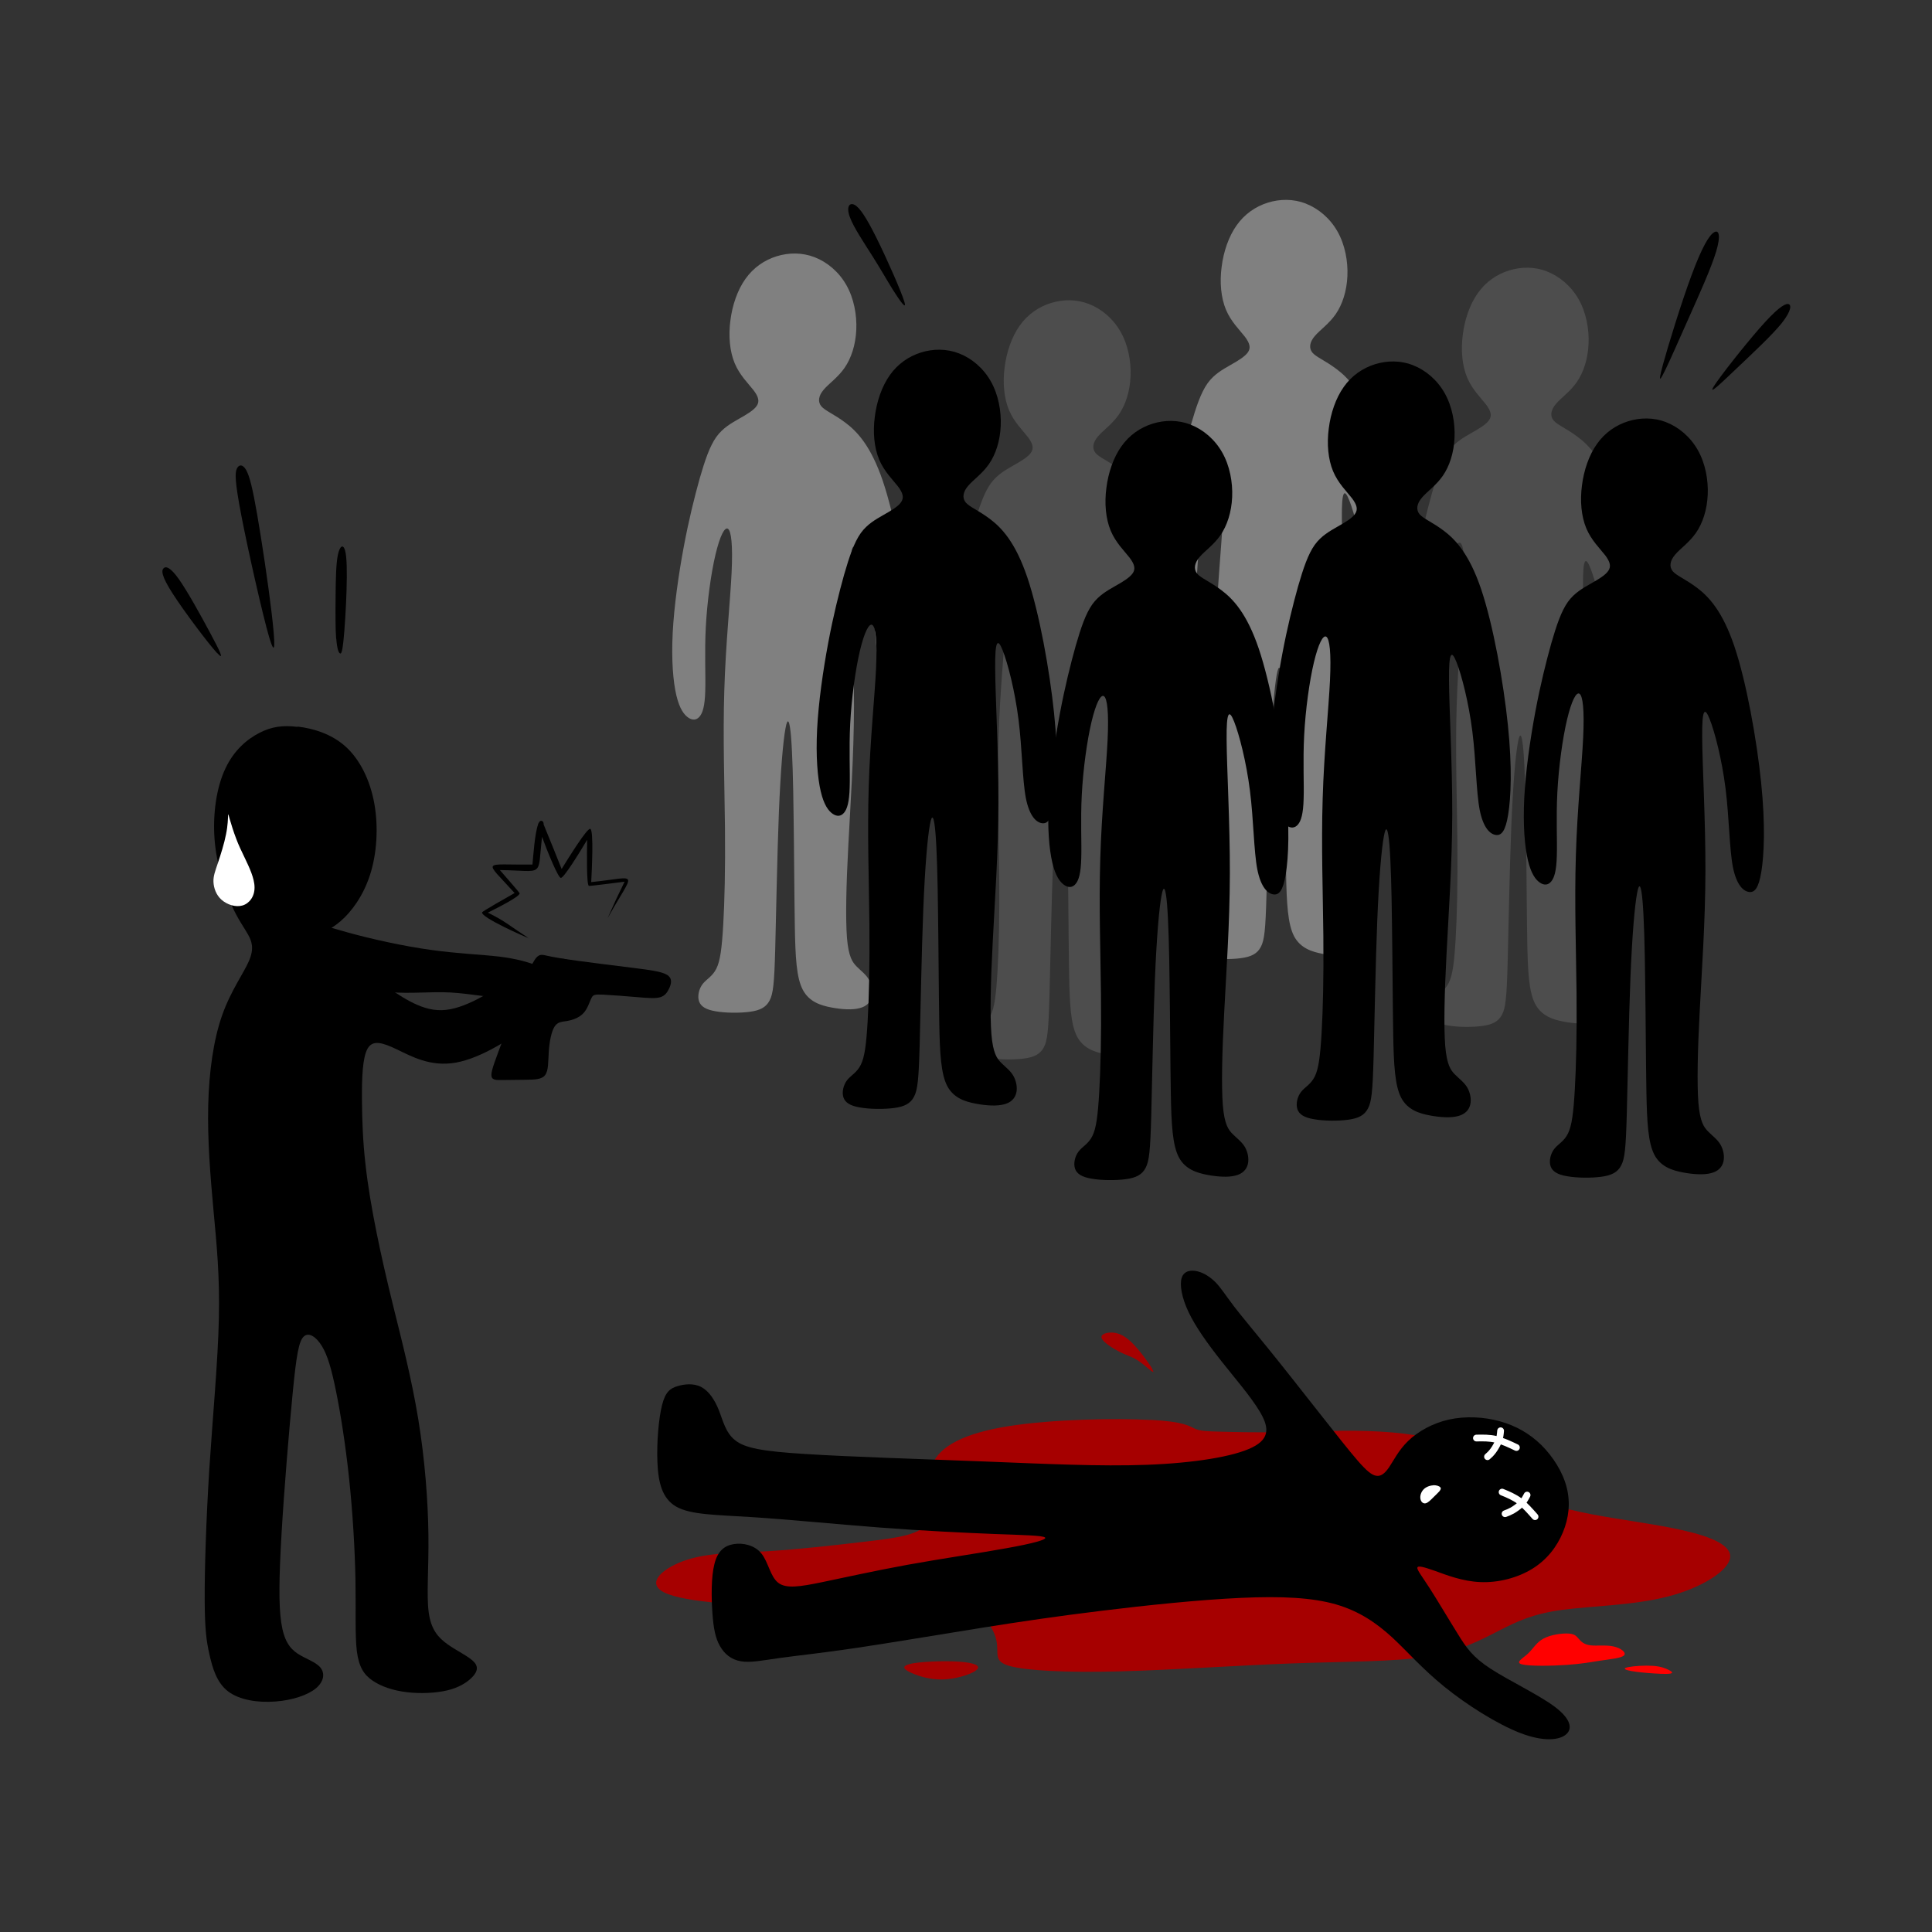 <?xml version="1.0" encoding="UTF-8"?>
<!DOCTYPE svg PUBLIC "-//W3C//DTD SVG 1.1//EN" "http://www.w3.org/Graphics/SVG/1.1/DTD/svg11.dtd">
<!-- Creator: CorelDRAW 2017 -->
<svg xmlns="http://www.w3.org/2000/svg" xml:space="preserve" width="143mm" height="143mm" version="1.1" style="shape-rendering:geometricPrecision; text-rendering:geometricPrecision; image-rendering:optimizeQuality; fill-rule:evenodd; clip-rule:evenodd"
viewBox="0 0 14300 14300"
 xmlns:xlink="http://www.w3.org/1999/xlink">
 <rect x="0" y="0" width="14300" height="14300" fill="#333333" stroke="none"/>
 <defs>
  <style type="text/css">
   <![CDATA[
    .str0 {stroke:white;stroke-width:50;stroke-linecap:round;stroke-linejoin:round}
    .fil5 {fill:none}
    .fil8 {fill:black}
    .fil4 {fill:black}
    .fil2 {fill:black}
    .fil0 {fill:#4D4D4D}
    .fil1 {fill:gray}
    .fil3 {fill:#A60000}
    .fil7 {fill:red}
    .fil6 {fill:white}
    .fil9 {fill:white}
   ]]>
  </style>
 </defs>
 <g id="Слой_x0020_1">
  <path class="fil0" d="M11450 2009c93,36 180,109 235,207 55,97 78,219 73,330 -5,111 -37,210 -87,282 -50,72 -116,116 -154,161 -38,44 -46,89 -18,123 29,34 94,58 179,122 85,64 188,170 277,433 89,264 165,686 198,1006 33,320 22,538 2,662 -20,125 -51,157 -92,151 -41,-6 -92,-50 -119,-186 -26,-136 -27,-364 -54,-579 -27,-216 -80,-419 -117,-513 -37,-94 -58,-79 -56,131 1,210 25,615 24,994 -1,379 -27,730 -42,1029 -16,298 -21,543 -10,685 12,142 41,181 73,213 32,32 67,57 90,95 22,38 32,88 22,128 -10,40 -39,71 -91,84 -52,14 -128,10 -208,-5 -80,-15 -165,-42 -212,-131 -47,-89 -55,-240 -59,-473 -4,-233 -5,-550 -9,-811 -3,-262 -9,-469 -19,-589 -10,-120 -25,-152 -41,-62 -17,90 -36,302 -49,624 -13,322 -20,753 -27,1008 -7,255 -15,333 -42,383 -26,50 -71,73 -147,83 -75,10 -182,9 -253,-4 -72,-12 -109,-36 -122,-74 -13,-38 -1,-92 27,-128 28,-36 72,-55 101,-113 29,-57 41,-153 51,-323 10,-170 16,-413 13,-719 -3,-306 -16,-673 -5,-1016 10,-343 44,-663 54,-872 10,-210 -3,-310 -27,-326 -24,-16 -59,52 -92,190 -33,139 -62,348 -72,539 -10,190 0,361 -4,472 -3,111 -19,162 -42,189 -23,27 -52,29 -83,8 -31,-21 -65,-64 -89,-166 -24,-102 -37,-261 -27,-460 10,-199 44,-436 82,-639 38,-203 80,-370 118,-506 39,-135 74,-238 123,-307 49,-68 112,-102 169,-135 57,-32 109,-63 130,-95 22,-32 14,-66 -23,-115 -37,-48 -103,-111 -140,-200 -37,-89 -47,-203 -32,-316 14,-113 52,-225 111,-308 59,-84 141,-140 231,-168 90,-28 189,-29 282,7z"/>
  <path class="fil1" d="M9665 1507c93,36 180,109 235,207 55,97 78,219 73,330 -5,111 -37,210 -87,282 -50,72 -116,116 -154,161 -38,44 -46,89 -18,123 29,34 94,58 179,122 85,64 188,170 277,433 89,264 165,686 198,1006 33,320 22,538 2,662 -20,125 -51,157 -92,151 -41,-6 -92,-50 -119,-186 -26,-136 -27,-364 -54,-579 -27,-216 -80,-419 -117,-513 -37,-94 -58,-79 -56,131 1,210 25,615 24,994 -1,379 -27,730 -42,1029 -16,298 -21,543 -10,685 12,142 41,181 73,213 32,32 67,57 90,95 22,38 32,88 22,128 -10,40 -39,71 -91,84 -52,14 -128,10 -208,-5 -80,-15 -165,-42 -212,-131 -46,-89 -55,-240 -59,-473 -4,-233 -5,-550 -9,-811 -3,-262 -9,-469 -19,-589 -10,-120 -25,-152 -41,-62 -17,90 -36,302 -49,624 -13,322 -20,753 -27,1008 -7,255 -15,333 -42,383 -26,50 -71,73 -147,83 -75,10 -182,9 -253,-4 -72,-12 -109,-36 -122,-74 -13,-38 -1,-92 27,-128 28,-36 72,-55 101,-113 29,-57 41,-153 51,-323 10,-170 16,-413 13,-719 -3,-306 -16,-673 -5,-1016 10,-343 44,-663 54,-872 10,-210 -3,-310 -27,-326 -24,-16 -59,52 -92,190 -33,139 -62,348 -72,539 -10,190 0,361 -4,472 -3,111 -19,162 -42,189 -23,27 -52,29 -83,8 -31,-21 -65,-64 -89,-166 -24,-102 -37,-261 -27,-460 10,-199 44,-436 82,-639 38,-203 80,-370 118,-506 39,-135 74,-238 123,-307 49,-68 112,-102 169,-135 57,-32 108,-63 130,-95 22,-32 14,-66 -23,-115 -37,-48 -103,-111 -140,-200 -37,-89 -47,-203 -32,-316 14,-113 52,-225 111,-308 59,-84 141,-140 231,-168 90,-28 189,-29 282,7z"/>
  <path class="fil2" d="M10458 2703c93,36 180,109 235,207 55,97 78,219 73,330 -5,111 -37,210 -87,282 -50,72 -116,116 -154,161 -38,44 -46,89 -18,123 29,34 94,58 179,122 85,64 188,170 277,433 89,264 165,686 198,1006 33,320 22,538 2,662 -20,125 -51,157 -92,151 -41,-6 -92,-50 -119,-186 -26,-136 -27,-364 -54,-579 -27,-216 -80,-419 -117,-513 -37,-94 -58,-79 -56,131 1,210 25,615 24,994 -1,379 -27,730 -42,1029 -16,298 -21,543 -10,685 12,142 41,181 73,213 32,32 67,57 90,95 22,38 32,88 22,128 -10,40 -39,71 -91,84 -52,14 -128,10 -208,-5 -80,-15 -165,-42 -212,-131 -46,-89 -55,-240 -59,-473 -4,-233 -5,-550 -9,-811 -3,-262 -9,-469 -19,-589 -10,-120 -25,-152 -41,-62 -17,90 -36,302 -49,624 -13,322 -20,753 -27,1008 -7,255 -15,333 -42,383 -26,50 -71,73 -147,83 -75,10 -182,9 -253,-4 -72,-12 -109,-36 -122,-74 -13,-38 -1,-92 27,-128 28,-36 72,-55 101,-113 29,-57 41,-153 51,-323 10,-170 16,-413 13,-719 -3,-306 -16,-673 -5,-1016 10,-343 44,-663 54,-872 10,-210 -3,-310 -27,-326 -24,-16 -59,52 -92,190 -33,139 -62,348 -72,539 -10,190 0,361 -4,472 -3,111 -19,162 -42,189 -23,27 -52,29 -83,8 -31,-21 -65,-64 -89,-166 -24,-102 -37,-261 -27,-460 10,-199 44,-436 82,-639 38,-203 80,-370 118,-506 39,-135 74,-238 123,-307 49,-68 112,-102 169,-135 57,-32 109,-63 130,-95 22,-32 14,-66 -23,-115 -37,-48 -103,-111 -140,-200 -37,-89 -47,-203 -32,-316 14,-113 52,-225 111,-308 59,-84 141,-140 231,-168 90,-28 189,-29 282,7z"/>
  <path class="fil0" d="M8060 2250c93,36 180,109 235,207 55,97 78,219 73,330 -5,111 -37,210 -87,282 -50,72 -116,116 -154,161 -38,44 -46,89 -18,123 29,34 94,58 179,122 85,64 188,170 277,433 89,264 165,686 198,1006 33,320 22,538 2,662 -20,125 -51,157 -92,151 -41,-6 -92,-50 -119,-186 -26,-136 -27,-364 -54,-579 -27,-216 -80,-419 -117,-513 -37,-94 -58,-79 -56,131 1,210 25,615 24,994 -1,379 -27,730 -42,1029 -16,298 -21,543 -10,685 12,142 41,181 73,213 32,32 67,57 89,95 22,38 32,88 22,128 -10,40 -39,71 -91,84 -52,14 -128,10 -208,-5 -80,-15 -165,-42 -212,-131 -47,-89 -55,-240 -59,-473 -4,-233 -5,-550 -9,-811 -3,-262 -9,-469 -19,-589 -10,-120 -25,-152 -41,-62 -17,90 -36,302 -49,624 -13,322 -20,753 -27,1008 -7,255 -15,333 -42,383 -26,50 -71,73 -147,83 -75,10 -182,9 -253,-4 -72,-12 -109,-36 -122,-74 -13,-38 -1,-92 27,-128 28,-36 72,-55 101,-113 29,-57 41,-153 51,-323 10,-170 16,-413 13,-719 -3,-306 -16,-673 -5,-1016 10,-343 44,-663 54,-872 10,-210 -3,-310 -27,-326 -24,-16 -59,52 -92,190 -33,139 -62,348 -72,539 -10,190 0,361 -4,472 -3,111 -19,162 -42,189 -23,27 -52,29 -83,8 -31,-21 -65,-64 -89,-166 -24,-102 -37,-261 -27,-460 10,-199 44,-436 82,-639 38,-203 80,-370 118,-506 39,-135 74,-238 123,-307 49,-68 112,-102 169,-135 57,-32 109,-63 130,-95 22,-32 14,-66 -23,-115 -37,-48 -103,-111 -140,-200 -37,-89 -47,-203 -32,-316 14,-113 52,-225 111,-308 59,-84 141,-140 231,-168 90,-28 189,-29 282,7z"/>
  <path class="fil2" d="M8812 3143c93,36 180,109 235,207 55,97 78,219 73,330 -5,111 -37,210 -87,282 -50,72 -116,116 -154,161 -38,44 -46,89 -18,123 29,34 94,58 179,122 85,64 188,170 277,433 89,264 165,686 198,1006 33,320 22,538 2,662 -20,125 -51,157 -92,151 -41,-6 -92,-50 -119,-186 -26,-136 -27,-364 -54,-579 -27,-216 -80,-419 -117,-513 -37,-94 -58,-79 -56,131 1,210 25,615 24,994 -1,379 -27,730 -42,1029 -16,298 -21,543 -10,685 12,142 41,181 73,213 32,32 67,57 90,95 22,38 32,88 22,128 -10,40 -39,71 -91,84 -52,14 -128,10 -208,-5 -80,-15 -165,-42 -212,-131 -46,-89 -55,-240 -59,-473 -4,-233 -5,-550 -9,-811 -3,-262 -9,-469 -19,-589 -10,-120 -25,-152 -41,-62 -17,90 -36,302 -49,624 -13,322 -20,753 -27,1008 -7,255 -15,333 -42,383 -26,50 -71,73 -147,83 -75,10 -182,9 -253,-4 -72,-12 -109,-36 -122,-74 -13,-38 -1,-92 27,-128 28,-36 72,-55 101,-113 29,-57 41,-153 51,-323 10,-170 16,-413 13,-719 -3,-306 -16,-673 -5,-1016 10,-343 44,-663 54,-872 10,-210 -3,-310 -27,-326 -24,-16 -59,52 -92,190 -33,139 -62,348 -72,539 -10,190 0,361 -4,472 -3,111 -19,162 -42,189 -23,27 -52,29 -83,8 -31,-21 -65,-64 -89,-166 -24,-102 -37,-261 -27,-460 10,-199 44,-436 82,-639 38,-203 80,-370 118,-506 39,-135 74,-238 123,-307 49,-68 112,-102 169,-135 57,-32 108,-63 130,-95 22,-32 14,-66 -23,-115 -37,-48 -103,-111 -140,-200 -37,-89 -47,-203 -32,-316 14,-113 52,-225 111,-308 59,-84 141,-140 231,-168 90,-28 189,-29 282,7z"/>
  <path class="fil2" d="M12332 3125c93,36 180,109 235,207 55,97 78,219 73,330 -5,111 -37,210 -87,282 -50,72 -116,116 -154,161 -38,44 -46,89 -18,123 29,34 94,58 179,122 85,64 188,170 277,433 89,264 165,686 198,1006 33,320 22,538 2,662 -20,125 -51,157 -92,151 -41,-6 -92,-50 -119,-186 -26,-136 -27,-364 -54,-579 -27,-216 -80,-419 -117,-513 -37,-94 -58,-79 -56,131 1,210 25,615 24,994 -1,379 -27,730 -42,1029 -16,298 -21,543 -10,685 12,142 41,181 73,213 32,32 67,57 90,95 22,38 32,88 22,128 -10,40 -39,71 -91,84 -52,14 -128,10 -208,-5 -80,-15 -165,-42 -212,-131 -46,-89 -55,-240 -59,-473 -4,-233 -5,-550 -9,-811 -3,-262 -9,-469 -19,-589 -10,-120 -25,-152 -41,-62 -17,90 -36,302 -49,624 -13,322 -20,753 -27,1008 -7,255 -15,333 -42,383 -26,50 -71,73 -147,83 -75,10 -182,9 -253,-4 -72,-12 -109,-36 -122,-74 -13,-38 -1,-92 27,-128 28,-36 72,-55 101,-113 29,-57 41,-153 51,-323 10,-170 16,-413 13,-719 -3,-306 -16,-673 -5,-1016 10,-343 44,-663 54,-872 10,-210 -3,-310 -27,-326 -24,-16 -59,52 -92,190 -33,139 -62,348 -72,539 -10,190 0,361 -4,472 -3,111 -19,162 -42,189 -23,27 -52,29 -83,8 -31,-21 -65,-64 -89,-166 -24,-102 -37,-261 -27,-460 10,-199 44,-436 82,-639 38,-203 80,-370 118,-506 39,-135 74,-238 123,-307 49,-68 112,-102 169,-135 57,-32 109,-63 130,-95 22,-32 14,-66 -23,-115 -37,-48 -103,-111 -140,-200 -37,-89 -47,-203 -32,-316 14,-113 52,-225 111,-308 59,-84 141,-140 231,-168 90,-28 189,-29 282,7z"/>
  <path class="fil1" d="M6030 1904c93,36 180,109 235,207 55,97 78,219 73,330 -5,111 -37,210 -87,282 -50,72 -116,116 -154,161 -38,44 -46,89 -18,123 29,34 94,58 179,122 85,64 188,170 277,433 89,264 165,686 198,1006 33,320 22,538 2,662 -20,125 -51,157 -92,151 -41,-6 -92,-50 -119,-186 -26,-136 -27,-364 -54,-579 -27,-216 -80,-419 -117,-513 -37,-94 -58,-79 -56,131 1,210 25,615 24,994 -1,379 -27,730 -42,1029 -16,298 -21,543 -10,685 12,142 41,181 73,213 32,32 67,57 89,95 22,38 32,88 22,128 -10,40 -39,71 -91,84 -52,14 -128,10 -208,-5 -80,-15 -165,-42 -212,-131 -47,-89 -55,-240 -59,-473 -4,-233 -5,-550 -9,-811 -3,-262 -9,-469 -19,-589 -10,-120 -25,-152 -41,-62 -17,90 -36,302 -49,624 -13,322 -20,753 -27,1008 -7,255 -15,333 -42,383 -26,50 -71,73 -147,83 -75,10 -182,9 -253,-4 -72,-12 -109,-36 -122,-74 -13,-38 -1,-92 27,-128 28,-36 72,-55 101,-113 29,-57 41,-153 51,-323 10,-170 16,-413 13,-719 -3,-306 -16,-673 -5,-1016 10,-343 44,-663 54,-872 10,-210 -3,-310 -27,-326 -24,-16 -59,52 -92,190 -33,139 -62,348 -72,539 -10,190 0,361 -4,472 -3,111 -19,162 -42,189 -23,27 -52,29 -83,8 -31,-21 -65,-64 -89,-166 -24,-102 -37,-261 -27,-460 10,-199 44,-436 82,-639 38,-203 80,-370 118,-506 39,-135 74,-238 123,-307 49,-68 112,-102 169,-135 57,-32 109,-63 130,-95 22,-32 14,-66 -23,-115 -37,-48 -103,-111 -140,-200 -37,-89 -47,-203 -32,-316 14,-113 52,-225 111,-308 59,-84 141,-140 231,-168 90,-28 189,-29 282,7z"/>
  <path class="fil2" d="M7099 2616c93,36 180,109 235,207 55,97 78,219 73,330 -5,111 -37,210 -87,282 -50,72 -116,116 -154,161 -38,44 -46,89 -18,123 29,34 94,58 179,122 85,64 188,170 277,433 89,264 165,686 198,1006 33,320 22,538 2,662 -20,125 -51,157 -92,151 -41,-6 -92,-50 -119,-186 -26,-136 -27,-364 -54,-579 -27,-216 -80,-419 -117,-513 -37,-94 -58,-79 -56,131 1,210 25,615 24,994 -1,379 -27,730 -42,1029 -16,298 -21,543 -10,685 12,142 41,181 73,213 32,32 67,57 89,95 22,38 32,88 22,128 -10,40 -39,71 -91,84 -52,14 -128,10 -208,-5 -80,-15 -165,-42 -212,-131 -46,-89 -55,-240 -59,-473 -4,-233 -5,-550 -9,-811 -3,-262 -9,-469 -19,-589 -10,-120 -25,-152 -41,-62 -17,90 -36,302 -49,624 -13,322 -20,753 -27,1008 -7,255 -15,333 -42,383 -26,50 -71,73 -147,83 -75,10 -182,9 -253,-4 -72,-12 -109,-36 -122,-74 -13,-38 -1,-92 27,-128 28,-36 72,-55 101,-113 29,-57 41,-153 51,-323 10,-170 16,-413 13,-719 -3,-306 -16,-673 -5,-1016 10,-343 44,-663 54,-872 10,-210 -3,-310 -27,-326 -24,-16 -59,52 -92,190 -33,139 -62,348 -72,539 -10,190 0,361 -4,472 -3,111 -19,162 -42,189 -23,27 -52,29 -83,8 -31,-21 -65,-64 -89,-166 -24,-102 -37,-261 -27,-460 10,-199 44,-436 82,-639 38,-203 80,-370 118,-506 39,-135 74,-238 123,-307 49,-68 112,-102 169,-135 57,-32 109,-63 130,-95 22,-32 14,-66 -23,-115 -37,-48 -103,-111 -140,-200 -37,-89 -47,-203 -32,-316 14,-113 52,-225 111,-308 59,-84 141,-140 231,-168 90,-28 189,-29 282,7z"/>
  <path class="fil3" d="M8514 10510c-253,-14 -722,-6 -1049,46 -327,52 -512,148 -565,286 -53,138 26,317 -26,418 -52,101 -235,123 -464,150 -228,27 -501,58 -734,72 -233,13 -425,9 -594,64 -168,55 -312,170 -163,242 149,72 590,102 1016,91 425,-11 834,-62 1083,-18 249,44 337,183 357,281 21,98 -27,154 98,189 125,35 422,50 811,40 389,-10 870,-44 1280,-59 410,-15 749,-11 996,-50 247,-40 401,-124 536,-193 135,-69 251,-124 465,-153 214,-29 527,-33 780,-98 253,-64 447,-189 464,-284 18,-95 -141,-160 -344,-206 -203,-47 -450,-76 -681,-120 -231,-45 -447,-105 -587,-194 -140,-89 -204,-206 -354,-285 -151,-79 -388,-120 -627,-133 -239,-14 -479,0 -685,4 -206,4 -377,0 -486,-3 -109,-3 -154,-4 -196,-22 -41,-18 -79,-53 -332,-66z"/>
  <path class="fil4" d="M9128 9662c58,76 145,179 261,322 116,143 260,327 380,479 120,152 214,272 280,348 66,76 104,107 137,112 33,6 62,-14 95,-62 33,-48 69,-125 141,-195 72,-70 181,-132 303,-159 122,-27 259,-20 377,13 119,33 220,91 307,176 86,86 158,199 187,313 29,114 16,227 -28,333 -44,106 -118,203 -227,270 -109,67 -252,104 -384,98 -132,-5 -253,-53 -336,-83 -83,-29 -126,-41 -130,-24 -4,17 33,62 92,154 59,92 141,231 206,335 64,104 111,173 245,260 134,87 355,192 474,281 118,89 134,162 83,205 -51,43 -168,55 -339,-11 -171,-66 -397,-209 -562,-343 -165,-134 -270,-257 -385,-364 -116,-106 -242,-194 -417,-245 -175,-50 -398,-62 -705,-48 -308,14 -700,55 -1026,95 -326,40 -587,78 -894,127 -307,49 -661,109 -923,148 -262,39 -432,56 -562,74 -131,18 -223,38 -295,25 -72,-12 -123,-56 -155,-114 -33,-58 -47,-130 -55,-243 -8,-113 -10,-267 15,-363 24,-97 75,-136 143,-147 68,-11 155,7 205,70 51,63 65,170 124,216 59,46 162,29 323,-4 161,-33 382,-83 634,-129 253,-46 538,-87 734,-123 196,-35 301,-64 284,-79 -17,-15 -156,-18 -377,-26 -221,-9 -522,-23 -849,-48 -327,-25 -678,-60 -946,-77 -268,-17 -451,-17 -557,-77 -106,-60 -134,-181 -140,-329 -6,-148 9,-322 34,-422 25,-100 61,-125 114,-141 52,-16 121,-23 176,6 56,29 99,93 130,170 31,77 49,167 121,224 71,57 196,82 521,102 326,21 853,37 1316,55 463,18 862,38 1210,25 347,-13 643,-60 781,-129 138,-68 120,-158 53,-269 -67,-111 -182,-243 -283,-371 -101,-128 -189,-251 -241,-360 -52,-109 -68,-205 -51,-256 17,-51 67,-59 117,-47 49,12 97,44 136,84 39,41 69,90 127,166z"/>
  <path class="fil5 str0" d="M11107 10590c-2,24 -4,47 -14,74 -10,26 -27,55 -42,75 -15,20 -28,32 -41,43"/>
  <path class="fil5 str0" d="M11224 10714c-50,-24 -101,-48 -150,-60 -49,-12 -98,-11 -146,-10"/>
  <path class="fil6" d="M10608 10994c-25,1 -55,12 -73,32 -18,20 -26,48 -21,70 4,21 20,35 38,31 18,-4 39,-26 57,-44 18,-18 32,-31 43,-43 10,-12 16,-22 9,-31 -7,-9 -28,-17 -53,-16z"/>
  <path class="fil5 str0" d="M11303 11066c-11,21 -22,42 -41,62 -19,20 -46,39 -68,52 -22,12 -38,18 -54,24"/>
  <path class="fil5 str0" d="M11362 11226c-37,-42 -74,-84 -114,-115 -41,-30 -85,-49 -130,-67"/>
  <path class="fil2" d="M2204 5378c109,13 246,51 353,147 107,96 183,250 214,425 31,175 18,372 -33,528 -51,156 -138,272 -217,340 -79,68 -150,89 -158,118 -8,29 47,66 77,99 31,33 37,61 94,95 57,34 165,73 292,152 128,79 275,199 443,195 168,-4 355,-133 515,-226 160,-93 292,-150 367,-154 75,-4 94,44 64,126 -29,82 -106,197 -262,329 -156,132 -390,279 -578,313 -189,34 -331,-47 -438,-98 -107,-51 -178,-72 -216,-6 -38,66 -43,218 -42,374 1,156 7,317 26,481 18,164 47,332 81,501 34,169 72,338 129,568 57,230 132,521 181,820 49,299 72,605 75,856 3,251 -15,445 2,572 17,127 68,186 139,237 71,51 162,92 198,133 36,40 18,79 -20,116 -38,37 -96,73 -181,93 -85,20 -197,25 -298,13 -101,-12 -190,-42 -254,-86 -64,-44 -101,-101 -116,-219 -14,-118 -6,-296 -10,-524 -4,-229 -21,-509 -48,-761 -27,-252 -63,-476 -96,-638 -33,-163 -62,-264 -104,-333 -42,-69 -97,-106 -134,-72 -37,33 -55,137 -82,412 -27,275 -64,721 -83,1047 -19,326 -22,530 -2,661 20,131 62,188 120,227 59,39 134,61 169,103 35,42 28,103 -32,154 -60,50 -174,89 -301,98 -126,10 -265,-10 -350,-75 -85,-65 -116,-176 -138,-274 -22,-98 -34,-182 -35,-404 -1,-221 10,-580 34,-965 25,-385 64,-797 71,-1118 7,-321 -17,-551 -40,-801 -23,-250 -45,-521 -39,-773 6,-252 39,-487 103,-669 64,-182 160,-312 199,-403 39,-91 22,-144 -9,-198 -30,-54 -74,-109 -124,-224 -50,-116 -108,-293 -122,-479 -14,-186 14,-382 79,-520 64,-139 164,-221 254,-267 90,-46 171,-57 280,-44z"/>
  <path class="fil2" d="M3991 7153c-82,-33 -170,-57 -299,-73 -129,-15 -300,-21 -502,-49 -202,-28 -434,-79 -615,-129 -181,-50 -311,-99 -400,-64 -90,35 -139,153 -125,233 14,80 92,122 248,167 156,45 391,91 573,105 182,14 311,-5 462,3 150,8 321,44 459,45 138,1 244,-32 310,-58 67,-26 95,-46 70,-76 -24,-30 -101,-71 -183,-104z"/>
  <path class="fil2" d="M3923 7170c-53,115 -138,354 -196,512 -58,158 -90,236 -90,274 0,39 32,39 81,38 49,0 115,-1 176,-2 61,-1 116,-1 141,-35 26,-34 22,-103 27,-175 5,-72 19,-147 43,-184 24,-37 58,-35 93,-41 35,-6 70,-19 95,-36 26,-18 42,-40 55,-66 13,-26 23,-57 33,-74 10,-17 21,-22 83,-19 63,3 177,12 259,19 82,7 130,10 164,0 34,-10 52,-35 67,-67 14,-32 25,-72 -16,-98 -41,-26 -132,-37 -258,-53 -126,-16 -286,-35 -401,-51 -116,-16 -187,-28 -234,-39 -47,-10 -69,-19 -122,96z"/>
  <path class="fil7" d="M11610 12091c-48,-3 -132,8 -185,37 -53,28 -75,73 -115,111 -40,37 -98,66 -45,80 53,14 217,12 332,4 115,-8 180,-21 252,-32 73,-11 153,-18 172,-39 19,-21 -24,-54 -80,-66 -56,-12 -125,-2 -170,-8 -46,-6 -68,-27 -85,-47 -17,-19 -28,-37 -75,-40z"/>
  <path class="fil7" d="M12235 12330c-59,-4 -141,1 -180,9 -39,7 -36,16 -6,24 30,8 86,15 149,20 63,5 132,9 161,5 29,-4 18,-14 -6,-27 -24,-12 -59,-27 -118,-31z"/>
  <path class="fil3" d="M8529 10132c-23,-40 -95,-140 -155,-198 -61,-58 -110,-72 -153,-71 -43,1 -80,17 -65,46 15,29 80,71 129,96 49,25 81,33 114,51 33,18 67,45 96,70 30,25 56,46 33,7z"/>
  <path class="fil3" d="M6726 12318c69,-19 255,-27 372,-19 116,8 162,30 133,59 -29,29 -131,63 -223,71 -91,8 -171,-11 -236,-36 -65,-25 -114,-55 -46,-74z"/>
  <path class="fil8" d="M3916 6945c-14,-3 -365,-157 -347,-193 3,-7 184,-111 240,-142 -231,-256 -240,-206 132,-211 6,-62 17,-231 42,-297 -1,-3 -1,-5 -1,-6l3 0c6,-14 13,-21 20,-21 15,2 19,13 19,25l0 0 0 1 0 2c93,227 54,132 133,329 54,-87 189,-305 212,-297 27,8 11,316 7,394 363,-37 323,-96 121,268l0 0c84,-187 45,-102 126,-271 -61,8 -258,33 -264,31 -18,-6 -15,-228 -13,-341 -58,97 -173,284 -195,282 -20,-2 -96,-186 -139,-304 -35,308 22,250 -312,246 47,54 144,165 146,171 7,23 -165,109 -235,144 131,65 144,86 305,191z"/>
  <path class="fil9" d="M1673 6175c-13,68 -40,152 -60,212 -20,60 -35,97 -33,141 2,44 19,96 60,132 41,36 104,57 155,42 51,-15 90,-67 89,-134 0,-67 -40,-150 -69,-211 -29,-61 -49,-101 -67,-150 -19,-49 -37,-107 -47,-142 -10,-35 -12,-48 -13,-28 -1,19 -1,70 -15,138z"/>
  <path class="fil2" d="M12307 2704c39,-143 138,-465 214,-669 76,-205 129,-293 165,-315 36,-23 53,20 16,143 -37,123 -130,328 -204,494 -74,166 -130,294 -169,375 -39,81 -61,116 -22,-27z"/>
  <path class="fil2" d="M12684 2861c42,-68 222,-297 341,-433 119,-136 179,-179 208,-178 29,2 28,48 -43,139 -72,90 -215,223 -334,336 -119,113 -214,205 -172,136z"/>
  <path class="fil2" d="M6693 2231c-23,-76 -128,-314 -205,-469 -77,-155 -126,-227 -163,-246 -37,-19 -63,13 -35,90 28,77 109,197 169,292 60,95 99,165 148,244 49,78 109,165 86,89z"/>
  <path class="fil2" d="M1993 4719c-49,-167 -155,-636 -206,-900 -51,-264 -48,-322 -33,-352 15,-30 43,-32 68,12 25,44 48,135 82,332 34,197 80,502 106,721 26,219 33,354 -17,186z"/>
  <path class="fil2" d="M1605 4832c-64,-70 -239,-302 -326,-437 -87,-135 -85,-174 -67,-190 17,-15 49,-7 113,83 63,90 158,261 228,392 70,131 117,222 52,151z"/>
  <path class="fil2" d="M2488 4727c-6,-75 -5,-197 -4,-317 1,-120 3,-238 17,-304 14,-66 39,-81 53,-32 14,49 15,162 11,296 -4,134 -14,289 -23,374 -9,85 -17,98 -26,92 -10,-6 -21,-33 -27,-108z"/>
 </g>
</svg>

